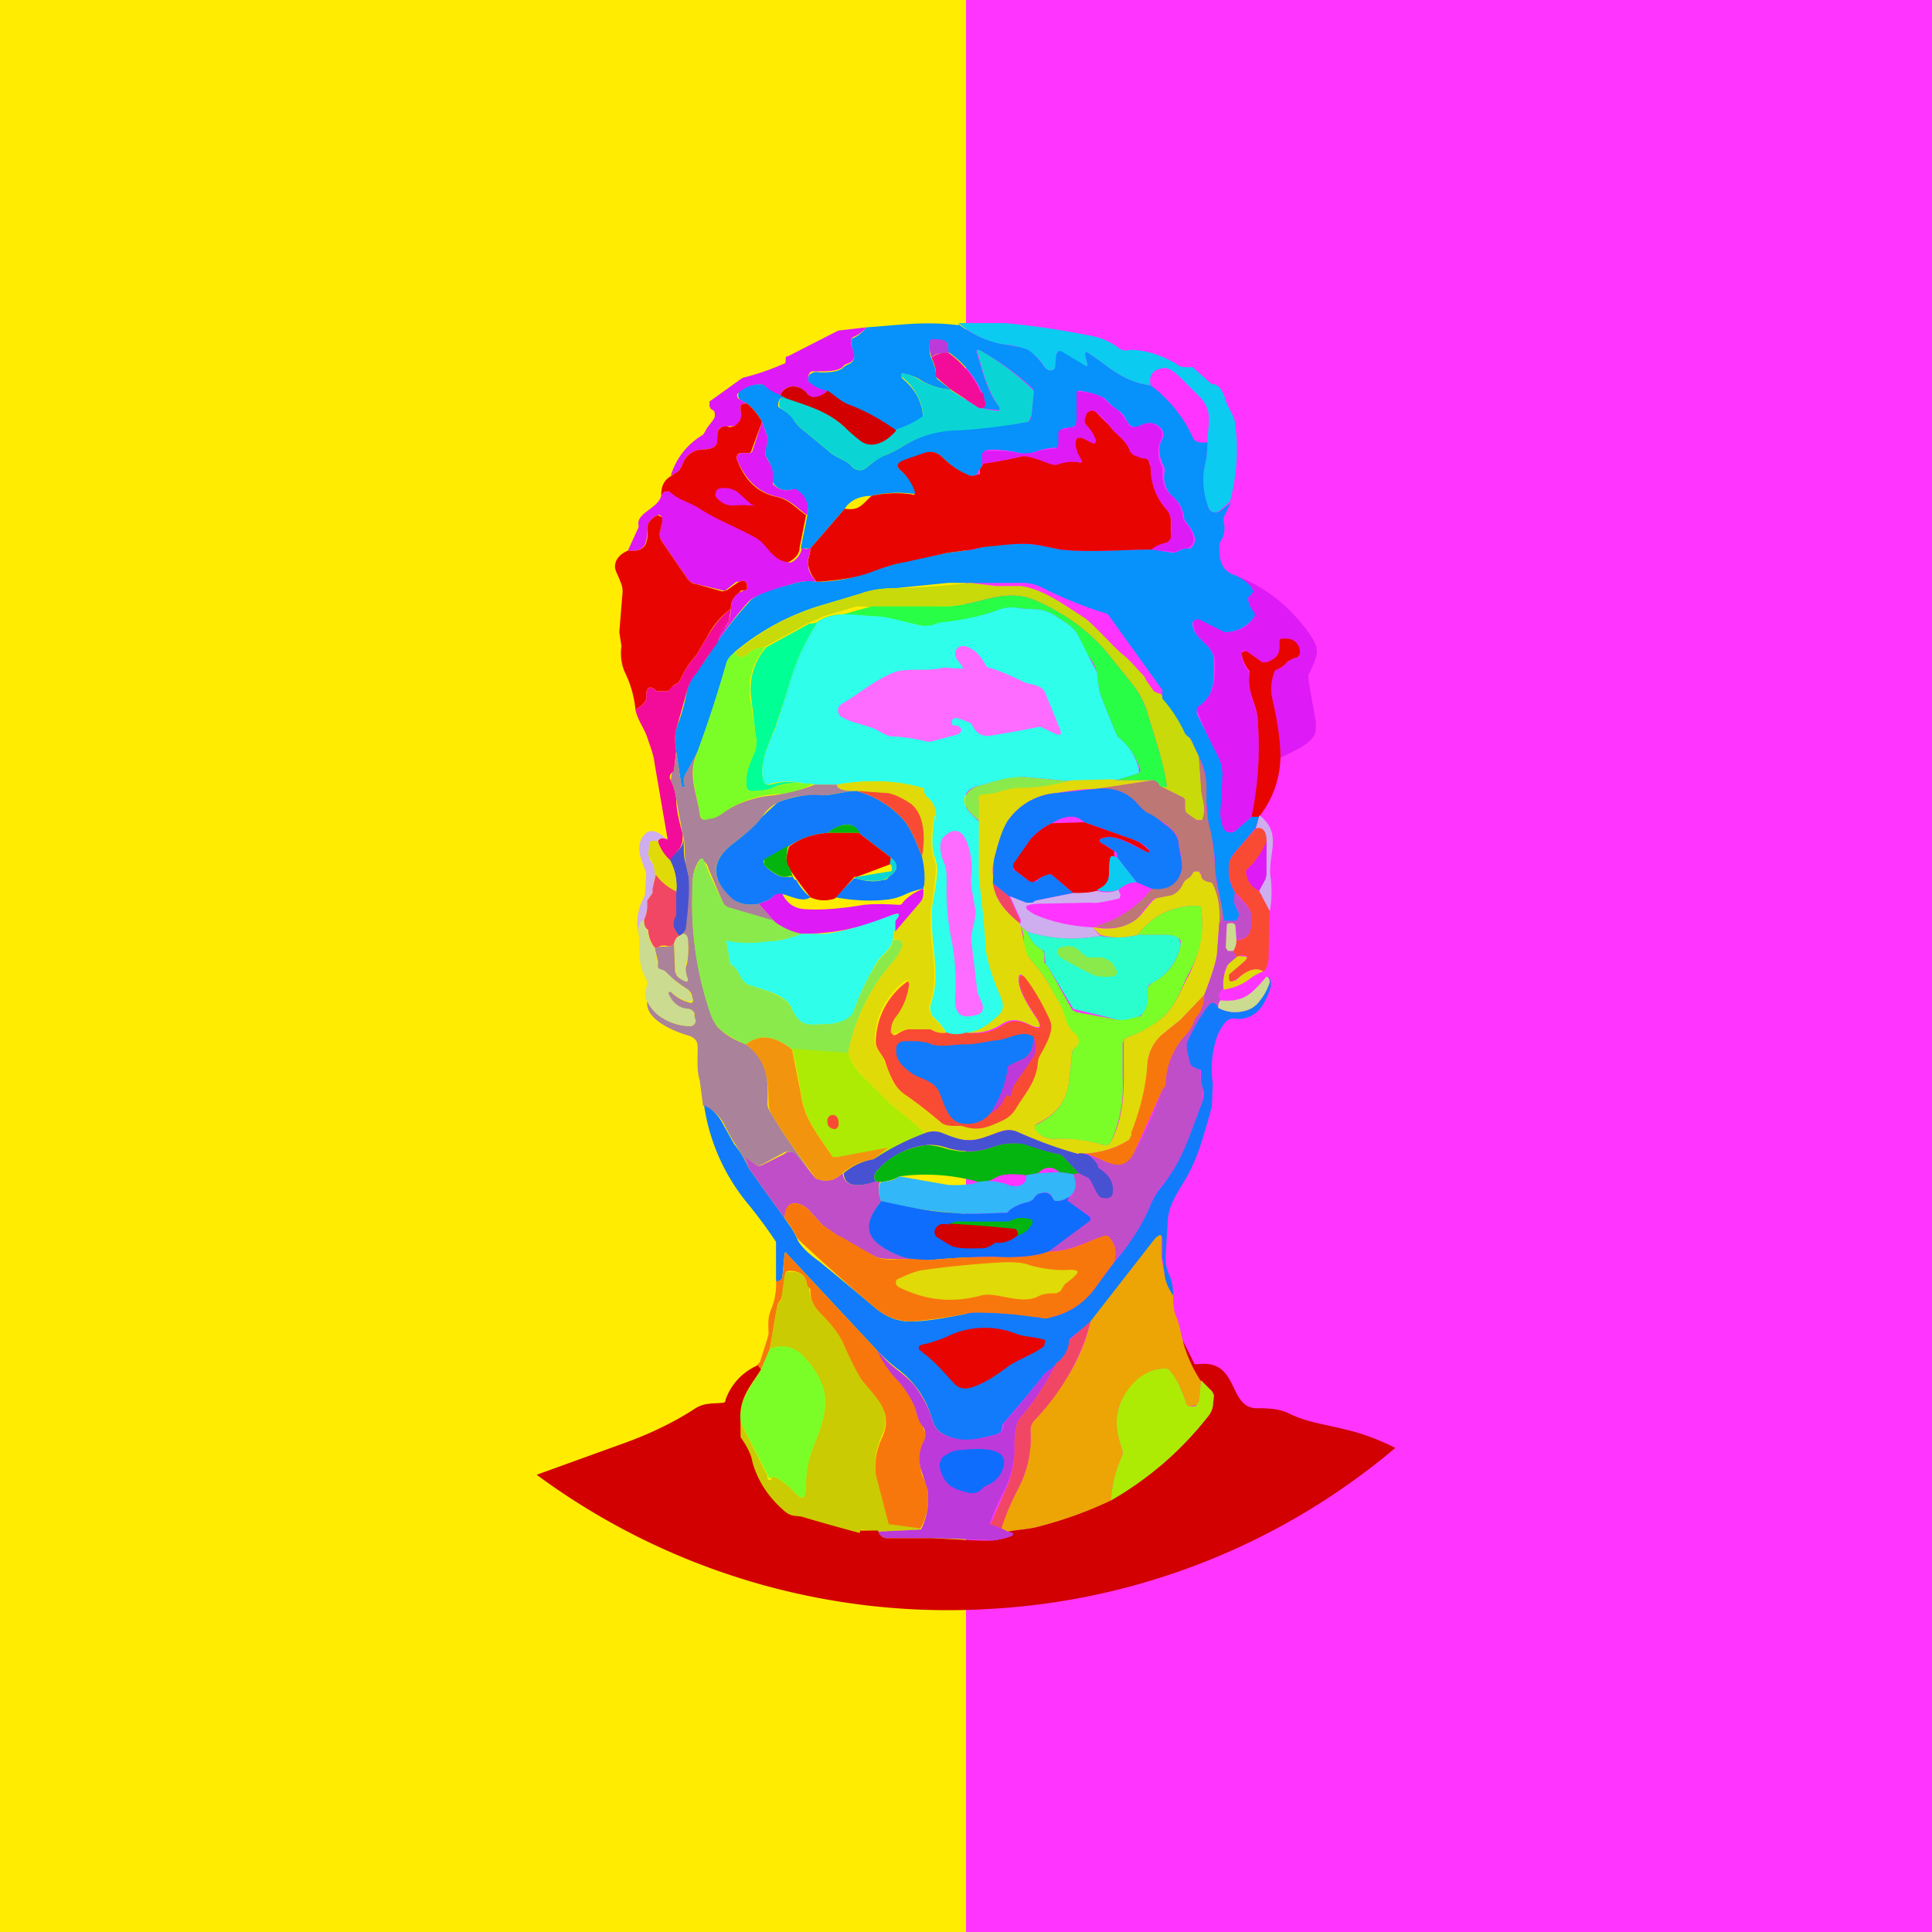 <!-- by TradingView --><svg width="18" height="18" viewBox="0 0 18 18" xmlns="http://www.w3.org/2000/svg"><path fill="url(#a)" d="M0 0h18v18H0z"/><path d="M8.93 3.02c.13.1.27.16.43.19.12.02.2.03.22.05.05.03.1.09.16.17l.03.02h.02c.02 0 .03 0 .04-.03v-.11l.02-.02.01-.02a.04.04 0 0 1 .05 0l.2.13c.02.02.03.01.02-.01l-.02-.08c0-.03 0-.04.03-.02.19.12.32.27.58.3.16.12.3.28.4.5.02.03.07.04.13.03 0 .08-.01.17-.03.24-.02.13 0 .25.04.37 0 0 0 .02.02.03l.02.01a.07.07 0 0 0 .07-.01l.1-.08-.07.14v.04c.02.08 0 .15-.04.2v.05c0 .12.03.2.12.24a.4.4 0 0 1 .18.12l.02.04-.03.04a.03.03 0 0 0-.02.03c0 .05.03.09.06.13a.03.03 0 0 1 0 .03.33.33 0 0 1-.28.15h-.03l-.2-.11a.05.05 0 0 0-.05 0l-.02.02v.03c.04.16.21.17.2.35 0 .18 0 .3-.14.4a.06.06 0 0 0-.02.03v.04l.18.36c.04.07.06.14.06.2 0 .14 0 .26-.02.36l.03.15.02.02a.07.07 0 0 0 .09 0l.15-.13h.07l-.03.1-.15.18c-.06.06-.1.12-.1.17-.01.08 0 .17.06.26a.14.14 0 0 0-.01.08c0 .06.07.1.03.16-.01.02-.02.02-.04.02h-.06c-.02 0-.03 0-.03-.02l-.01-.06c-.02-.14-.06-.29-.07-.41 0-.13-.02-.26-.05-.38-.02-.06-.02-.15-.03-.23v-.17a.62.62 0 0 0-.07-.26l-.07-.15a.07.07 0 0 0-.02-.03.12.12 0 0 1-.05-.05 1.3 1.3 0 0 0-.2-.3v-.09l-.51-.71a3.8 3.8 0 0 1-.62-.25.42.42 0 0 0-.18-.04 46.57 46.57 0 0 1-.68 0l-.5.05c-.13 0-.24.02-.32.05l-.37.11a2.26 2.26 0 0 0-.8.43c-.03.03-.06.05-.08.1-.08.28-.17.56-.27.83l-.11.22a.14.14 0 0 0 0 .1l-.01.01h-.03L6.3 7c-.01-.08-.02-.15.01-.24.04-.1.07-.21.09-.32a.42.42 0 0 1 .09-.18l.1-.14a3.39 3.39 0 0 1 .38-.5c.07-.1.3-.15.41-.18a.49.49 0 0 1 .23-.02c.17 0 .33-.03.48-.09l.33-.1.41-.08.24-.03a.86.86 0 0 1 .17-.04c.19-.01.32-.03.49.01l.15.03c.28.03.57 0 .85 0l.2.03.04-.01a.17.17 0 0 1 .09-.03h.03c.1-.08 0-.19-.05-.26a.08.08 0 0 1-.01-.04.3.3 0 0 0-.1-.18.24.24 0 0 1-.08-.23v-.04a.41.41 0 0 1-.05-.16c0-.02 0-.06.03-.11.02-.06 0-.1-.05-.13s-.1-.02-.15 0a.09.09 0 0 1-.06.02.09.09 0 0 1-.06-.04c-.03-.05-.05-.1-.1-.12a.9.9 0 0 1-.11-.1c-.05-.04-.13-.06-.24-.08-.01 0-.02 0-.02.02v.26l-.01.04-.04.02-.08.01c-.02.01-.04.02-.04.05v.13h-.03a.67.67 0 0 0-.2.04.28.28 0 0 1-.15.01.92.92 0 0 0-.27-.03c-.05 0-.07.03-.07.07v.06l-.01.05h-.01a.1.1 0 0 0-.03.05.1.1 0 0 1-.1 0 .78.78 0 0 1-.22-.16.16.16 0 0 0-.16-.04l-.2.08c-.07.02-.07.05-.02.09.05.04.1.1.13.18a.03.03 0 0 1 0 .03H8.5a1.02 1.02 0 0 0-.38.02c-.11 0-.2.04-.25.12l-.32.37h-.09l.06-.3a.22.22 0 0 0-.1-.24.05.05 0 0 0-.04-.01c-.07.02-.13 0-.17-.05a.05.05 0 0 1-.01-.04c0-.11-.02-.14-.07-.23V4.2l.02-.1v-.03l-.05-.14a.58.58 0 0 0-.14-.17l-.07-.04-.01-.02a.04.04 0 0 1 0-.03v-.02a.31.31 0 0 1 .21-.07c.02 0 .03 0 .04.02l.14.08.05.03c-.04-.01-.06 0-.07.05v.03l.03.02c.05.03.1.06.12.11a.4.4 0 0 0 .1.1l.24.2c.06.05.15.07.19.12a.1.1 0 0 0 .07.04.1.1 0 0 0 .07-.02c.06-.05.12-.1.18-.12.08-.03.14-.07.19-.1a1 1 0 0 1 .5-.14 5.6 5.6 0 0 0 .64-.07.09.09 0 0 0 .03-.06l.02-.2a.06.06 0 0 0-.02-.06 2.4 2.4 0 0 0-.47-.34c-.03-.02-.05-.01-.04.02.06.19.1.37.21.5v.03h-.02l-.17-.02a.1.1 0 0 0 .04 0l.02-.03-.02-.1a.44.44 0 0 1-.01 0v-.01a.9.9 0 0 0-.3-.37c-.02-.01-.03-.03-.02-.07V3.2a.17.17 0 0 0-.14-.03c-.02 0-.03.02-.03.04 0 .06 0 .1.02.13.02.05.04.1.04.15l.01.04.13.1a.61.61 0 0 1-.3-.1.44.44 0 0 0-.15-.05H8.4v.04c.12.1.18.2.2.35 0 0 0 .02-.02.03a.84.84 0 0 1-.23.12c-.13-.1-.28-.18-.44-.24-.08-.03-.12-.08-.2-.13a.35.35 0 0 1-.16-.07.05.05 0 0 1-.02-.03c0-.03 0-.06.03-.07.01-.01.04-.02.08-.01.06 0 .18 0 .22-.05l.03-.02c.06-.02.08-.06.06-.12a.31.31 0 0 1-.02-.1c0-.02.01-.03.02-.03a.3.3 0 0 0 .12-.1c.3-.02.54-.06.86-.02Z" fill="#0691FB"/><path d="m11.11 3.42.18.16h.03l.03.02c.03.03.05.07.06.1.02.1.1.17.1.27.03.24.01.47-.05.7l-.1.09-.02.01a.07.07 0 0 1-.06-.01l-.02-.03a.73.73 0 0 1-.04-.37c.02-.07.03-.16.03-.24 0-.16.06-.28-.07-.42L11 3.52c-.06-.06-.12-.1-.16-.09-.1.01-.14.07-.12.16-.26-.03-.39-.18-.58-.3-.02-.02-.03-.01-.03.02l.02.08c0 .02 0 .03-.03.01l-.2-.12a.04.04 0 0 0-.05 0l-.01.03-.01.11c0 .02-.02.03-.04.03h-.02l-.03-.02a.62.62 0 0 0-.16-.17.8.8 0 0 0-.22-.05.86.86 0 0 1-.43-.2h.42c.25.02.52.06.82.12a.6.6 0 0 1 .25.11.1.1 0 0 0 .1.02h.04c.15.01.28.06.4.13.02.02.05.03.07.03a.6.6 0 0 0 .08 0Z" fill="#0BCBF0"/><path d="M8.07 3.05a.3.3 0 0 1-.12.09s-.02.01-.02.03c0 .03 0 .06.02.1.02.07 0 .1-.06.12a.05.05 0 0 0-.03.02c-.04.05-.16.05-.22.05h-.08c-.03.02-.03.05-.03.08 0 .01 0 .02.02.03.05.04.1.06.16.07-.05.05-.1.07-.14.06-.02 0-.03 0-.04-.02-.07-.09-.2-.12-.26 0a.42.42 0 0 1-.14-.08.05.05 0 0 0-.04-.02.31.31 0 0 0-.2.07l-.02.02a.04.04 0 0 0 .02.05l.07.04c-.03 0-.05 0-.06.02v.05c.02.06 0 .11-.06.14H6.8l-.08.01a.05.05 0 0 0-.03.04v.1l-.03.04c-.06.04-.13.02-.18.04a.2.2 0 0 0-.12.12.21.21 0 0 1-.04.07.17.17 0 0 1-.07.04c.05-.16.15-.29.3-.38l.02-.03c.02-.05.08-.1.09-.14 0-.03 0-.05-.02-.06a.05.05 0 0 1-.03-.05v-.03l.03-.02.25-.18.03-.02c.16-.04.29-.09.38-.13.02 0 .02-.02.02-.04s0-.03.02-.03l.47-.24.26-.03Z" fill="#DE1AF6"/><path d="M8.84 3.29c-.07 0-.12 0-.16.04a.3.3 0 0 1-.02-.13c0-.02 0-.04.03-.04.06 0 .1 0 .13.03.01.01.02.02.01.03l.01.07Z" fill="#BD39D9"/><path d="M7.32 3.7c.2.08.4.13.55.28l.15.12c.11.09.25 0 .33-.1a.84.84 0 0 0 .23-.11c.02-.01.02-.02.02-.03a.52.52 0 0 0-.2-.35v-.03s0-.01 0 0c.05 0 .1.02.15.05.1.06.2.09.3.1l.27.17.17.03h.01l.01-.01a.02.02 0 0 0 0-.03c-.1-.13-.15-.31-.2-.5-.02-.03 0-.04.03-.02a2.4 2.4 0 0 1 .49.37v.03l-.02.2-.03.06a5.6 5.6 0 0 1-.64.08 1 1 0 0 0-.5.13c-.05.03-.11.07-.19.1a.74.74 0 0 0-.18.12.1.1 0 0 1-.07.02.1.1 0 0 1-.07-.04c-.04-.05-.13-.07-.19-.12l-.24-.2a.4.4 0 0 1-.1-.1.4.4 0 0 0-.12-.11l-.02-.02v-.03c0-.04.02-.06.06-.05Z" fill="#0AD5D4"/><path d="M8.84 3.29a.9.9 0 0 1 .3.37h.01a.45.45 0 0 0 .01 0l.02.1c0 .02 0 .03-.02.04a.1.1 0 0 1-.04 0l-.26-.17-.13-.11a.05.05 0 0 1-.01-.04c0-.05-.02-.1-.04-.15.04-.03.1-.05.16-.04Z" fill="#F30C99"/><path d="M7.71 3.64c.08.05.12.1.2.13.16.06.3.14.44.24-.08.1-.22.18-.33.1a1.6 1.6 0 0 1-.15-.13c-.16-.15-.35-.2-.55-.27l-.05-.03c.06-.12.2-.09.26 0l.04.02c.04 0 .09-.01.14-.06Z" fill="#D20000"/><path d="M10.73 5.12c.01-.02.05-.04.12-.06l.04-.02a.08.08 0 0 0 .02-.05c0-.1.02-.17-.04-.24a.59.59 0 0 1-.15-.4c0-.02 0-.04-.02-.06a.08.08 0 0 0-.06-.02.22.22 0 0 1-.08-.03.05.05 0 0 1-.03-.03c-.04-.12-.14-.16-.2-.25a.53.53 0 0 0-.12-.12c-.03-.02-.06-.02-.08.02l-.01.01c-.02.04-.02.07.01.1.04.04.07.08.08.13v.02a.03.03 0 0 1-.04.01l-.09-.05h-.04c-.02.02-.02.04-.02.07 0 .03.03.08.06.13v.03h-.02a.37.37 0 0 0-.2.02H9.8c-.05-.01-.2-.09-.28-.08a3.87 3.87 0 0 1-.37.07v-.06c-.01-.04.01-.06.06-.06.09 0 .18 0 .27.02.04.01.1 0 .14 0a.67.67 0 0 1 .2-.04l.03-.01.01-.03v-.1c0-.03.02-.04.04-.04l.08-.02c.02 0 .03 0 .04-.02l.01-.04v-.26c0-.01 0-.02.02-.01.11 0 .19.03.24.07a.9.9 0 0 0 .12.1c.04.03.06.07.1.12 0 .02.02.03.04.04l.07-.01c.05-.03.1-.04.15-.01.05.03.07.07.05.13a.3.3 0 0 0-.03.11c0 .05.01.1.04.16v.04c0 .1.02.17.1.23a.3.3 0 0 1 .09.18l.01.04c.06.07.14.18.05.25a.07.07 0 0 1-.04.01.17.17 0 0 0-.08.03.06.06 0 0 1-.04 0l-.2-.02Z" fill="#DE1AF6"/><path d="M6.96 3.76c.05.04.1.1.14.17L7 4.2c0 .01-.01.02-.03.02h-.06a.05.05 0 0 0-.04.02.05.05 0 0 0 0 .05c.07.18.18.3.37.34.12.03.17.1.27.17l-.06.3c0 .06-.04.1-.09.13a.06.06 0 0 1-.03.01c-.16-.02-.18-.16-.3-.23-.18-.1-.35-.16-.52-.27-.1-.06-.2-.08-.28-.16H6.2a.08.08 0 0 0-.04.04c0-.1.03-.15.1-.19l.06-.04a.21.21 0 0 0 .04-.07.2.2 0 0 1 .12-.12c.05-.02.12 0 .18-.04l.02-.03.01-.11c0-.02.02-.03.03-.04a.12.12 0 0 1 .08 0l.04-.01c.05-.03.08-.08.06-.14v-.05c.01-.02.03-.02.06-.02ZM10.73 5.12c-.28 0-.57.03-.85 0l-.15-.03c-.17-.04-.3-.02-.5 0a.86.86 0 0 0-.17.03l-.23.03-.41.09c-.07.01-.17.04-.33.1-.15.05-.31.07-.48.08a.3.3 0 0 1-.08-.16c-.01-.05.02-.09.02-.15l.32-.37c.14.02.16-.04.25-.12a1.02 1.02 0 0 1 .4-.01V4.6a.03.03 0 0 0 0-.03.48.48 0 0 0-.12-.18c-.05-.04-.05-.07.01-.1l.2-.07a.16.16 0 0 1 .17.04c.07.07.14.12.23.16a.1.1 0 0 0 .1 0h.02v-.05a.14.14 0 0 0 .03-.05 3.86 3.86 0 0 0 .37-.07c.09 0 .23.07.28.08h.04a.37.37 0 0 1 .21-.02h.02v-.02a.4.4 0 0 1-.06-.14c0-.03 0-.05.02-.07h.04l.1.05a.03.03 0 0 0 .02 0 .03.03 0 0 0 .01-.03.35.35 0 0 0-.08-.13c-.03-.03-.03-.06-.01-.1v-.01c.03-.04.06-.04.09-.02l.12.12c.06.09.16.13.2.25l.03.03.08.03c.02 0 .04 0 .06.02l.02.06c0 .15.05.29.15.4.06.07.03.14.04.24 0 .01 0 .03-.02.05a.08.08 0 0 1-.04.02c-.07.02-.1.04-.12.06Z" fill="#E80501"/><path d="M7.52 4.8c-.1-.07-.15-.14-.27-.17-.19-.04-.3-.16-.38-.34a.05.05 0 0 1 0-.05l.03-.02h.08c.02 0 .03-.01.03-.02l.09-.27.05.14v.04l-.02.1v.03c.05.1.08.12.07.23v.04c.05.05.11.07.18.05a.05.05 0 0 1 .04 0c.09.06.12.14.1.24ZM7.03 4.71h-.04a.69.69 0 0 0-.15 0 .2.2 0 0 1-.1-.02c-.06-.04-.09-.07-.07-.1 0-.04.05-.05.12-.04a.2.2 0 0 1 .1.05L7 4.7c.02 0 .03.02.03.02ZM7.46 5.1c.04.02.07.02.09 0 0 .07-.03.1-.02.16 0 .06.03.11.08.16a.49.49 0 0 0-.23.02c-.1.03-.34.09-.41.17-.1.11-.2.24-.28.36 0-.03.02-.06.04-.1a.29.29 0 0 0 .06-.08.56.56 0 0 0 .02-.12c0-.06.02-.12.08-.15l.04-.02c.02 0 .03 0 .03-.03 0-.05-.02-.07-.07-.05h-.03l-.1.08a.05.05 0 0 1-.03 0l-.25-.06a.12.12 0 0 1-.07-.04l-.24-.35a.12.12 0 0 1-.02-.1l.02-.1v-.03c-.02-.02-.03-.03-.04-.02a.15.15 0 0 0-.07.05.12.12 0 0 0-.03.07c0 .13-.01.23-.18.21l.1-.22V4.9c-.03-.12.18-.16.21-.28.01-.02.02-.04.04-.04h.04c.08.08.19.1.28.16.17.11.34.17.52.27.12.07.14.2.3.23h.03a.18.18 0 0 0 .1-.13Z" fill="#DE1AF6"/><path d="M6.81 5.67a.78.78 0 0 0-.22.26l-.1.17a.82.82 0 0 0-.15.23l-.02.03a.6.6 0 0 0-.05.03c-.02.03-.04.05-.06.05h-.09c-.06-.06-.1-.04-.1.04.01.05-.03.09-.1.13a1 1 0 0 0-.1-.35.45.45 0 0 1-.03-.24l-.02-.13.03-.37a.2.2 0 0 0-.02-.1c-.02-.06-.05-.1-.05-.14 0-.07.05-.12.12-.15.17.02.19-.08.18-.2 0-.03.01-.06.03-.08a.15.15 0 0 1 .07-.05l.04.02v.04l-.02.09a.12.12 0 0 0 .02.1l.24.35c.02.02.04.04.07.04l.25.07.04-.01.1-.07.02-.01c.05-.02.07 0 .07.05 0 .02 0 .03-.03.03-.02 0-.03 0-.04.02a.16.16 0 0 0-.08.15Z" fill="#E80501"/><path d="M11.93 7.05c0-.15-.03-.34-.08-.56a.46.46 0 0 1 .02-.22c0-.01 0-.02.02-.03a.22.22 0 0 0 .1-.07l.03-.02.04-.02h.02l.02-.02v-.05c-.01-.08-.06-.12-.15-.11h-.02v.02c0 .11-.02.16-.13.2h-.04l-.14-.1a.03.03 0 0 0-.05.01v.02c0 .05.02.1.06.15l.01.04c-.02.18.07.28.08.45.02.3 0 .58-.06.87l-.15.13-.03.01a.07.07 0 0 1-.08-.03.34.34 0 0 1-.03-.15l.02-.36a.4.4 0 0 0-.06-.2 3.73 3.73 0 0 1-.18-.4c0-.01 0-.02.02-.03.14-.1.15-.22.15-.4 0-.18-.17-.19-.2-.35a.05.05 0 0 1 .01-.05.05.05 0 0 1 .06 0l.2.1.02.01c.13 0 .22-.05.28-.15v-.03a.22.22 0 0 1-.06-.13c0-.01 0-.02.02-.03l.03-.04-.02-.04a.4.4 0 0 0-.18-.12c.28.1.5.27.68.5.15.2.13.23.03.44v.04l.07.4c0 .06 0 .1-.02.13-.06.09-.21.15-.31.2Z" fill="#DE1AF6"/><path d="m9.04 5.43.24.03h.23c.21.03.38.16.6.3.12.1.22.22.34.33.07.05.14.14.21.21l.02.04.07.1.04.02c.03 0 .04.02.04.05.09.1.15.2.2.3.01.03.03.05.05.06l.02.03.07.15.02.28c0 .1.05.17.02.28v.02a.04.04 0 0 1-.04.01h-.02a.45.45 0 0 1-.1-.07l-.01-.03v-.09a.08.08 0 0 0-.04-.03l-.2-.1.05.01.02-.01c-.03-.23-.13-.5-.18-.68a.79.79 0 0 0-.12-.24l-.24-.3c-.17-.21-.4-.38-.67-.5-.3-.14-.55.05-.86.05a13.47 13.47 0 0 1-.82 0 34.62 34.62 0 0 0-.3.09l-.16.07-.4.22a.22.22 0 0 0-.16.07.07.07 0 0 1-.05.02.07.07 0 0 1-.05-.02v-.03a2.26 2.26 0 0 1 .8-.43l.36-.11c.08-.03.19-.05.32-.05a7.25 7.25 0 0 0 .7-.05Z" fill="#C8DA09"/><path d="M10.8 7.32c0-.02-.02-.04-.06-.05h-.35l.2-.06a.04.04 0 0 0 .03-.02.03.03 0 0 0 0-.03.65.65 0 0 0-.21-.3 10.1 10.1 0 0 1-.15-.37c-.03-.08-.03-.16-.04-.23a.44.44 0 0 0-.08-.15.6.6 0 0 1-.07-.14c-.05-.12-.11-.15-.25-.24-.13-.08-.22-.04-.36-.07-.04 0-.1 0-.18.03a2.14 2.14 0 0 1-.56.12.17.17 0 0 1-.13.02c-.2-.04-.32-.08-.48-.09-.16 0-.32-.06-.49.05a38.67 38.67 0 0 1 .5-.14h.68c.31 0 .56-.19.86-.05.27.12.5.29.67.5l.24.3c.05.07.09.15.12.24.05.18.15.45.18.68 0 .01 0 .02-.02.01h-.04Z" fill="#28FE46"/><path d="m6.81 5.67-.02.12-.06.09a.21.21 0 0 0-.04.1l-.1.14-.1.15a.42.42 0 0 0-.09.17l-.09.32c-.03.09-.02.16-.01.24l-.02.17c0 .01 0 .02-.02.03a.05.05 0 0 0-.01.07c.03.06.04.11.05.17 0 .11.03.22.06.33 0 .06 0 .1-.04.15l-.08.1a.4.4 0 0 1-.11-.18c.01-.03.04-.04.09-.02l-.12-.7c-.01-.09-.04-.16-.07-.25-.03-.09-.09-.16-.11-.26.07-.04.11-.08.1-.13 0-.08.04-.1.1-.04h.1l.05-.05.05-.03.02-.03a.82.82 0 0 1 .15-.23l.1-.17c.06-.1.13-.19.22-.26Z" fill="#F30C99"/><path d="m10.39 7.27-.4.01-.44-.04c-.15 0-.28.04-.42.08a.2.2 0 0 0-.1.04c-.12.12.02.23.1.3a25.52 25.52 0 0 0 .03.56l.03.56c0 .11.05.28.14.52.04.09.03.13-.04.2-.1.08-.2.12-.29.13a.43.43 0 0 1-.18 0 .57.57 0 0 0-.12-.15.1.1 0 0 1-.03-.06.1.1 0 0 1 0-.06c.06-.18.05-.3.03-.52a2.64 2.64 0 0 1-.02-.32c0-.13.06-.3.05-.45a.56.56 0 0 0-.03-.11c-.03-.11 0-.25 0-.37h.01v.07c.02-.1 0-.18-.08-.24a.04.04 0 0 1-.02-.04c0-.02 0-.04-.02-.04-.24-.07-.5-.08-.79-.03h-.21l-.1-.01a.67.67 0 0 0-.31 0c-.04.02-.06 0-.07-.03-.04-.16.05-.34.12-.5l.1-.32c.07-.24.14-.43.29-.66.17-.1.33-.06.5-.05.15 0 .28.05.47.09.05 0 .1 0 .13-.02l.04-.01c.18-.02.35-.05.52-.11a.37.37 0 0 1 .18-.03c.14.03.23-.01.36.07.14.09.2.12.25.24l.07.14.08.15c.01.07.01.15.04.23a10.16 10.16 0 0 0 .15.37c.1.08.17.18.2.3v.02a.03.03 0 0 1 0 .02l-.02.01-.2.06Z" fill="#2EFEEA"/><path d="M7.62 5.79c-.15.23-.22.42-.29.66l-.1.31c-.07.17-.16.35-.12.51.01.03.03.05.07.04.1-.03.2-.03.3-.01-.1-.01-.2 0-.3.05a.75.75 0 0 1-.2.02l-.02-.02c-.03-.13.03-.24.07-.36a.23.23 0 0 0 .01-.14L7 6.51a.59.59 0 0 1 .14-.48l.4-.22a.2.2 0 0 0 .09-.02Z" fill="#00FF94"/><path d="M11.93 7.05a.92.92 0 0 1-.2.56h-.07c.06-.29.08-.58.06-.87 0-.17-.1-.27-.08-.45v-.04a.3.3 0 0 1-.07-.15v-.02l.02-.01a.03.03 0 0 1 .03 0l.14.1h.04c.11-.04.13-.09.12-.2l.01-.02h.02c.09-.01.14.03.16.1v.04l-.01.02-.02.02h-.02l-.04.02a.08.08 0 0 0-.03.02.22.22 0 0 1-.1.07.04.04 0 0 0-.02.03.46.46 0 0 0-.02.22c.05.22.08.4.08.56Z" fill="#E80501"/><path d="M7.13 6.03a.59.59 0 0 0-.14.48l.05.34c.01.05.01.1 0 .14-.05.12-.11.23-.08.36 0 0 0 .02.02.02.12 0 .18-.01.2-.02.1-.04.2-.06.3-.05h.1c-.11.06-.24.1-.37.1a.95.95 0 0 0-.48.18.37.37 0 0 1-.14.06.07.07 0 0 1-.05-.01l-.01-.02-.01-.02c-.03-.22-.11-.37-.02-.59.1-.27.19-.55.27-.83.02-.05.05-.07.09-.1v.03a.07.07 0 0 0 .05.02.07.07 0 0 0 .05-.02c.05-.05.1-.07.17-.07Z" fill="#7BFE28"/><path d="M8.97 6.21a1.03 1.03 0 0 1-.05-.06c-.06-.09.02-.17.12-.11.06.03.1.08.14.15a.05.05 0 0 0 .03.03c.08.02.2.07.34.14.06.02.16.02.19.1l.13.32c.03.07.01.08-.05.05l-.13-.06a9.82 9.82 0 0 1-.44.08c-.09.02-.15-.01-.19-.09a.05.05 0 0 0-.03-.03l-.11-.04h-.03l-.02.02v.03c0 .02.02.02.03.02h.02l.02.01.02.03-.01.02-.02.02-.26.07h-.03a1.63 1.63 0 0 0-.35-.05.56.56 0 0 1-.12-.06c-.11-.05-.22-.06-.33-.12a.07.07 0 0 1-.02-.02.07.07 0 0 1 .02-.1c.17-.1.3-.22.5-.3.13-.04.3 0 .45-.04l.17.01c.01 0 .02 0 0-.02Z" fill="#FE6BFF"/><path d="M6.5 7c-.1.22-.01.37.02.59a.06.06 0 0 0 .02.04.06.06 0 0 0 .06 0c.05 0 .1-.03.13-.05.13-.1.32-.16.48-.17.13-.02.26-.05.38-.1h.21c0 .04.06.06.2.06h-.02c-.11 0-.23.04-.32.04-.2 0-.26 0-.42.07a.39.39 0 0 0-.14.13c-.05.07-.14.15-.27.25-.21.16-.22.33 0 .51.05.05.14.07.24.05l.15.17-.44-.13-.02-.02-.02-.02-.14-.33c-.01-.04-.03-.06-.05-.07a.03.03 0 0 0-.04 0c-.06.1-.06.18-.06.32-.01.38.05.75.17 1.1.03.08.06.13.09.15.05.05.13.1.24.14.2.14.21.32.2.55 0 .04.02.07.04.1.12.21.27.4.4.6l-.19-.22c-.02-.03-.06-.04-.1-.02l-.2.11a.06.06 0 0 1-.06 0l-.08-.06c-.01 0-.01 0 0 0l.02.1a1.68 1.68 0 0 0-.13-.23 1.8 1.8 0 0 1-.1-.18.36.36 0 0 0-.2-.18l-.03-.23c-.03-.1-.02-.18-.02-.3 0-.03 0-.06-.02-.08a.12.12 0 0 0-.06-.04c-.14-.04-.41-.15-.39-.32.04.07.08.11.12.14a.5.5 0 0 0 .28.09.05.05 0 0 0 .04-.02.05.05 0 0 0 0-.04v-.06c-.01-.02-.03-.04-.06-.04-.08 0-.14-.05-.19-.14v-.02h.03c.05.05.1.08.17.1a.03.03 0 0 0 .03 0 .03.03 0 0 0 0-.04c0-.04-.02-.06-.04-.08a1.74 1.74 0 0 1-.2-.15.1.1 0 0 0-.03-.03.11.11 0 0 1-.05-.02v-.06l-.03-.13.06-.01h.04c.03 0 .06 0 .08-.03l.01.26.01.03c.02.03.04.04.06.05.05.03.06.01.04-.03-.01-.04-.02-.07 0-.12a.73.73 0 0 0 .01-.2c0-.06-.02-.08-.05-.08l.03-.04.03-.44c0-.06-.02-.11-.03-.17-.02-.09 0-.19-.03-.28l-.06-.33a.63.63 0 0 0-.05-.17l.01-.07a.06.06 0 0 0 .02-.03L6.3 7l.05.33h.03a.14.14 0 0 1 0-.11L6.5 7Z" fill="#AA829A"/><path d="M11.39 8.5c0 .05 0 .08-.03.1a.68.68 0 0 0-.06-.36.03.03 0 0 0-.03-.02c-.05 0-.07-.03-.08-.07 0-.01 0-.02-.02-.03h-.01a.02.02 0 0 0-.03 0 .13.13 0 0 1-.07.07.1.1 0 0 0-.03.03c-.03.06-.05.1-.11.12a.45.45 0 0 1-.15.03c-.02 0-.03 0-.04.02l-.1.12c-.09.14-.27.15-.43.12a1 1 0 0 0 .53-.35c.16.01.25-.05.28-.18.01-.08-.02-.19-.03-.25 0-.06-.05-.12-.13-.18a.8.8 0 0 0-.14-.08.52.52 0 0 1-.12-.11c-.1-.1-.22-.15-.38-.13l.53-.08c.04.01.06.03.06.05l.2.1c.02 0 .03.02.04.03v.09l.01.03.1.07a.05.05 0 0 0 .05 0l.01-.03c.03-.1-.02-.18-.02-.28l-.02-.28c.04.09.06.18.07.26v.17c0 .08.01.17.03.23.03.12.04.25.05.38 0 .12.05.27.07.41Z" fill="#BD7775"/><path d="M10 7.28c-.16.04-.32.06-.48.07-.13 0-.22.05-.34.06a.06.06 0 0 0-.04.02.06.06 0 0 0-.02.04l.02.19c-.09-.07-.23-.18-.1-.3a.2.2 0 0 1 .09-.04c.14-.04.27-.09.42-.08l.44.04Z" fill="#8AEA4B"/><path d="M10.39 7.27h.35l-.53.08c-.13 0-.26.02-.38.04a.6.6 0 0 0-.42.23c-.08.1-.13.32-.15.4-.02.07-.01.13 0 .21 0 .13.09.25.24.37l.01.03.03.14.04.14c.06.08.13.15.18.24a13.14 13.14 0 0 1 .3.54c0 .03-.02.06-.04.07a.05.05 0 0 0-.03.04l-.03.27c-.02.18-.11.31-.3.4-.02.01-.03.03 0 .06.04.06.09.08.17.08.15-.01.3.01.46.06h.03l.03-.03c.1-.2.12-.38.12-.62a26.34 26.34 0 0 1 0-.33l.02-.02c.11-.04.2-.09.29-.15.18-.13.22-.31.3-.44.1-.22.14-.4.11-.62 0-.01 0-.02-.03-.02a.65.65 0 0 0-.56.27.66.66 0 0 1-.35 0l-.07-.07h.02c.16.03.34 0 .44-.13l.1-.12.03-.02.15-.03c.06-.03.08-.06.11-.12a.1.1 0 0 1 .03-.03.13.13 0 0 0 .06-.07h.02a.03.03 0 0 1 .02 0h.01l.02.03c0 .04.03.06.08.07.01 0 .02 0 .03.02.05.1.07.23.06.36l-.02.26c0 .07-.04.2-.12.41L11 9.5l-.16.13a.4.4 0 0 0-.15.3 1.87 1.87 0 0 1-.15.65l-.02.04c-.14.09-.3.13-.48.13a3.35 3.35 0 0 1-.56-.2c-.1-.05-.17 0-.29.04-.16.06-.25.03-.4-.03a.22.22 0 0 0-.18 0c-.1-.12-.24-.2-.34-.3l-.22-.22a.72.72 0 0 1-.15-.23c.07-.33.21-.6.4-.84a.44.44 0 0 0 .1-.17v-.03a.12.12 0 0 0-.08-.02c0-.07 0-.1.02-.07l.23-.27c.03-.03.04-.08.04-.16 0-.1 0-.18-.02-.27.02-.16.02-.38-.1-.49a.51.51 0 0 0-.36-.1l-.14-.02c-.13 0-.2-.02-.19-.06.29-.05.55-.04.79.03.02 0 .02.02.02.04l.02.04c.08.06.1.14.09.24V7.6H8.7c-.01.1-.04.25-.01.36l.03.1c0 .16-.04.33-.05.46 0 .1 0 .2.02.32.02.21.03.34-.03.52a.1.1 0 0 0 0 .06l.03.06c.04.03.08.08.12.14-.05 0-.1 0-.15-.03h-.04a.57.57 0 0 1-.16 0c-.04 0-.09.03-.12.04a.03.03 0 0 1-.03 0h-.01V9.6c-.01-.04 0-.09.04-.14.07-.1.11-.2.12-.3v-.02a.02.02 0 0 0-.03 0 .7.7 0 0 0-.28.56c0 .07.07.12.09.19l.07.17c.02.05.07.1.13.14l.32.25c.04.03.09.03.15.02h.04c.15.06.23.03.38-.04.06-.03.1-.07.13-.12.07-.12.19-.24.2-.43v-.04c.07-.11.16-.24.11-.35a2.17 2.17 0 0 0-.22-.37c-.04-.06-.06-.05-.06.01 0 .1.1.26.17.36.05.08.03.1-.06.06-.1-.05-.18-.07-.28 0-.1.06-.2.08-.33.07.1 0 .19-.05.29-.14.07-.06.08-.1.04-.2-.1-.23-.14-.4-.14-.5a10.16 10.16 0 0 0-.06-.6v-.72a.06.06 0 0 1 0-.04.06.06 0 0 1 .05-.02c.12 0 .2-.06.34-.06.16 0 .32-.03.47-.07l.4-.01Z" fill="#E0DA09"/><path d="M10.2 7.35c.17-.02.3.03.39.13.05.06.1.1.12.1a.8.8 0 0 1 .14.1c.08.05.12.11.13.17 0 .06.04.17.03.25-.03.13-.12.2-.28.18l-.14-.06-.18-.23c0-.03 0-.05-.03-.06a.65.65 0 0 0-.09-.06c-.07-.03-.06-.06.02-.07.1-.02.28.1.36.13.05.02.06.01.02-.03a.35.35 0 0 0-.14-.08l-.45-.16c-.07-.07-.17-.07-.3.01a.6.6 0 0 0-.2.15 2.98 2.98 0 0 0-.16.26c0 .02 0 .03.02.03l.13.1h.07a.27.27 0 0 1 .1-.07l.04.01.2.17-.35.07a.1.1 0 0 0-.03.02h-.06l-.16-.06-.15-.12.01-.22c.02-.07.07-.3.15-.39a.6.6 0 0 1 .42-.23l.38-.04ZM7.98 7.37a.9.9 0 0 1 .44.27c.08.1.12.22.17.34.02.09.03.18.02.27l-.01.03a.7.7 0 0 0-.16.05.54.54 0 0 1-.16.05c-.17.02-.33.01-.5-.02l.18-.18c.1.03.18.04.26.02.03 0 .05-.01.06-.03.07-.05.11-.1.02-.18L8 7.76c-.05-.13-.2-.07-.29 0a.75.75 0 0 0-.37.13l-.2.11-.02.01a.04.04 0 0 0 0 .04v.01c.03.03.13.12.2.11h.07c0 .02.02.03.03.03.03.06.08.12.13.16-.07.05-.18-.01-.26-.03-.04 0-.08 0-.1.04l-.04.02-.08.03c-.1.02-.19 0-.25-.05-.2-.18-.2-.35.01-.51.13-.1.22-.18.27-.25l.14-.13a.86.86 0 0 1 .42-.07c.1 0 .21-.04.32-.04Z" fill="#117BFC"/><path d="M8.59 7.98c-.05-.12-.09-.24-.17-.34a.9.9 0 0 0-.44-.27H8l.14.01.14.01c.08.02.15.06.21.1.13.11.13.33.1.49Z" fill="#F94B34"/><path d="M11.74 7.6c.22.18.06.37.1.59.01.1.01.2-.01.3l-.1-.19.06-.11v-.04l.01-.31c0-.1-.04-.14-.1-.12l.03-.11V7.6Z" fill="#CEAEEE"/><path d="m10.1 7.66.45.16c.06.02.1.05.13.08.05.04.04.05-.01.03-.08-.04-.26-.15-.36-.13-.08.01-.09.04-.02.07l.09.06v.05c-.02 0-.03 0-.04.03-.02.14.03.21-.12.29a.62.62 0 0 1-.22.02l-.2-.17a.04.04 0 0 0-.04 0 .27.27 0 0 0-.1.05l-.04.02-.03-.01-.13-.1a.05.05 0 0 1-.02-.03v-.03l.16-.23a.6.6 0 0 1 .2-.15l.3-.01Z" fill="#E80501"/><path d="M8 7.76h-.29c.08-.07.24-.13.3 0Z" fill="#04B50F"/><path d="M11.7 7.72c.06-.02.1.02.1.12-.04.1-.1.18-.17.25a.05.05 0 0 0-.02.04c.01.08.05.13.12.17l.1.19-.01.4c0 .09-.02.14-.05.16-.06-.04-.14-.01-.25.07l-.03.02c-.03.01-.05 0-.05-.03V9.1l.01-.02.14-.12c.04-.04.04-.06-.02-.06a.1.1 0 0 0-.05.02l-.03-.06a.21.21 0 0 0 .03-.1c.14-.01.14-.12.14-.22a.16.16 0 0 0-.04-.1.8.8 0 0 0-.11-.12.44.44 0 0 1-.06-.26c0-.05.04-.1.1-.17l.15-.17Z" fill="#F94B34"/><path d="M8.8 8.05c-.03-.07-.07-.2 0-.26.22-.2.27.27.25.36a.5.5 0 0 0 .01.17l.03.17c0 .1-.05.19-.04.28l.05.42c0 .07.03.1.05.16.02.06 0 .1-.07.11-.16.04-.19-.05-.18-.19.01-.16 0-.32-.03-.49a2.27 2.27 0 0 1-.05-.56c0-.06 0-.12-.02-.17Z" fill="#FE6BFF"/><path d="m8 7.76.3.23v.06l-.32.12h-.02l-.18.2a.3.3 0 0 1-.23-.01 5.42 5.42 0 0 1-.2-.27c-.04-.07-.02-.12 0-.2.1-.08.23-.12.36-.13h.3Z" fill="#E80501"/><path d="M6.22 7.82c-.05-.02-.08-.01-.1.02-.03-.01-.06 0-.07.02V8c.04.05.06.1.06.15a.33.33 0 0 0-.02.13l-.01.04-.05.07v.04c0 .05-.01.1-.03.14-.04.02-.06.07-.05.14A.49.49 0 0 1 6 8.36l.01-.03.01-.2-.01-.03a.42.42 0 0 1-.03-.08c-.04-.1-.03-.19.03-.25.05-.05.12-.03.2.05Z" fill="#CEAEEE"/><path d="m6.36 8.7-.03.02c-.06-.06-.08-.13-.04-.19l.01-.04v-.18a.5.5 0 0 0-.06-.3l.08-.09c.05-.05.05-.09.04-.15.02.1 0 .2.03.28.01.06.03.11.03.17 0 .18-.02.33-.03.44l-.03.04Z" fill="#4752D2"/><path d="M6.13 7.84a.4.4 0 0 0 .11.17c.05.1.07.2.06.3a.5.5 0 0 1-.2-.16c0-.05-.01-.1-.04-.15a.07.07 0 0 1-.02-.04l.01-.1c0-.03.04-.03.08-.02Z" fill="#E0DA09"/><path d="M11.73 8.3a.21.21 0 0 1-.12-.17.04.04 0 0 1 .02-.04.76.76 0 0 0 .17-.25v.31l-.01.04-.06.11Z" fill="#DE1AF6"/><path d="M7.34 7.89c-.01.08-.03.13.02.2a5.48 5.48 0 0 0 .03.09c-.01-.02-.02-.02-.03-.02a.2.2 0 0 1-.05.01c-.06 0-.16-.08-.19-.11a.04.04 0 0 1 0-.03V8h.01l.21-.12Z" fill="#04B50F"/><path d="m10.38 7.98.03.01.18.23c-.06 0-.11.02-.17.07a.32.32 0 0 1-.2 0c.15-.07.1-.14.12-.28 0-.03.02-.04.04-.03Z" fill="#0BCBF0"/><path d="m7.96 8.18.02-.01.3-.05c.02 0 .03 0 .03-.02s0-.04-.02-.05l.01-.06c.09.07.05.13-.02.18a.13.13 0 0 1-.06.03.57.57 0 0 1-.26-.02Z" fill="#0AD5D4"/><path d="M7.22 8.59c.06.04.14.08.25.11-.1.04-.21.06-.3.08a1.07 1.07 0 0 1-.38-.01.02.02 0 0 0-.02.01v.01l.03.17c0 .02.01.03.03.04.07.05.07.15.16.18.18.06.33.1.39.22.08.19.18.14.35.14.1-.01.2-.05.23-.14.05-.14.12-.29.22-.44.04-.07.12-.1.14-.2.02-.01.05 0 .07 0l.02.04a.44.44 0 0 1-.1.17c-.2.23-.34.51-.41.84l-.52-.03c-.16-.13-.3-.15-.43-.05a.9.9 0 0 1-.24-.14.35.35 0 0 1-.09-.14 3.1 3.1 0 0 1-.17-1.1c0-.15 0-.22.06-.32A.03.03 0 0 1 6.53 8a.03.03 0 0 1 .02 0 4.29 4.29 0 0 0 .2.43l.03.02.44.13Z" fill="#8AEA4B"/><path d="M6.3 8.31v.22c-.04.06-.03.13.03.19-.03.01-.04.04-.05.07-.02.03-.05.03-.08.02h-.04a.11.11 0 0 1-.06.02.3.3 0 0 1-.06-.15c0-.01 0-.02-.02-.03A.11.11 0 0 1 6 8.57a.3.3 0 0 0 .03-.14v-.04l.05-.07v-.04l.03-.13a.5.5 0 0 0 .2.16ZM9.4 8.35l.1.22v.03c-.15-.12-.23-.24-.25-.37l.15.12Z" fill="#F14764"/><path d="M8.6 8.25c.01.08 0 .13-.03.16l-.23.27v-.1c.06-.07.04-.08-.04-.05a2.04 2.04 0 0 1-.83.17.65.65 0 0 1-.25-.11l-.15-.17.08-.03.04-.02c.02-.04.06-.05.1-.04.04.08.1.13.2.14.14.01.3 0 .5-.03.1-.02.22-.02.38-.01.02 0 .03 0 .04-.02.05-.06.12-.1.19-.13v-.03Z" fill="#DE1AF6"/><path d="m10.42 8.29.02.05-.01.03c-.13.03-.22.05-.27.04l-.5.01c-.13.01-.13.04-.02.1.16.07.34.11.54.12l.07.08c-.23.04-.46.03-.68-.04l-.06-.05c-.02-.02-.02-.03 0-.03v-.03l-.1-.22.15.06h.06l.03-.02.35-.07c.07 0 .14 0 .22-.02.07.02.13.02.2-.01Z" fill="#CEAEEE"/><path d="M11.52 8.76v-.12c-.01-.03-.03-.05-.06-.04-.02 0-.02 0-.03.02a.68.68 0 0 0 0 .21l.01.03h.05l.03.06-.1.09a.4.4 0 0 0-.02.2c-.05.04-.06.07-.03.1-.02.04-.03.06-.02.08-.03-.06-.06-.06-.1-.01l-.19.33c-.01.03 0 .1.03.2 0 .02.02.03.03.03l.04.01.02.01v.02c0 .05.01.1.03.14l-.01.14c-.13.35-.18.55-.39.8a.69.69 0 0 0-.1.19c-.08.18-.19.35-.33.5.03-.09.01-.16-.05-.23a.03.03 0 0 0-.03 0c-.17.03-.31.14-.53.14l.4-.3v-.02l-.21-.14v-.01a.02.02 0 0 1 0-.03c.06-.05.08-.12.04-.22l.05-.01.08.04.03.03c.04.07.05.12.1.15.03.02.05.02.07.01.03-.01.04-.03.04-.07 0-.09-.04-.14-.12-.2a.07.07 0 0 1-.02-.03.21.21 0 0 0-.09-.1c.15.04.3.18.42-.01a3.49 3.49 0 0 0 .27-.6c.02-.02.03-.03.03-.05a.7.7 0 0 1 .18-.45c.04-.04.07-.1.09-.15 0-.02 0-.03.02-.04.04-.04.07-.1.07-.19.08-.2.12-.34.12-.4l.02-.27c.03-.02.04-.05.03-.1l.01.06c0 .02.01.02.03.02h.06c.02 0 .03 0 .04-.02.04-.07-.02-.1-.03-.16v-.08a.8.8 0 0 1 .12.13c.03.03.04.06.04.1 0 .1 0 .2-.14.2Z" fill="#C04EC8"/><path d="m9.51 8.63.06.05a.3.3 0 0 0 .14.17l.02.03v.09l.01.01.02.02.23.41.04.02.38.07.2-.03c.01 0 .02 0 .03-.02a.26.26 0 0 0 .05-.2V9.2l.04-.04c.15-.08.24-.2.27-.36v-.04c-.03-.03-.07-.05-.14-.05h-.26a.65.65 0 0 1 .56-.27c.02 0 .03 0 .03.02.03.22 0 .4-.12.62-.07.13-.11.31-.29.44-.08.06-.18.11-.29.15a.06.06 0 0 0-.02.02l-.01.03v.3c.01.24-.02.41-.11.62l-.03.03h-.03a1.38 1.38 0 0 0-.46-.06c-.08 0-.13-.02-.18-.08-.02-.03-.01-.05.02-.06.18-.09.27-.22.29-.4l.03-.27c0-.02.01-.03.03-.04a.08.08 0 0 0 .03-.07l-.01-.04a.33.33 0 0 1-.1-.12l-.05-.15-.13-.23c-.05-.09-.12-.16-.18-.24a.4.4 0 0 1-.04-.14c0-.05-.01-.1-.03-.14Z" fill="#7BFE28"/><path d="M8.34 8.68c-.01-.02-.02 0-.02.07-.02.1-.1.14-.14.2-.1.16-.17.31-.22.45-.02.09-.13.13-.23.14-.17 0-.27.05-.35-.14-.06-.13-.21-.16-.39-.22-.1-.03-.09-.13-.16-.18a.05.05 0 0 1-.03-.04l-.03-.17a.02.02 0 0 1 0-.02.02.02 0 0 1 .03 0c.11.02.23.02.36 0 .1 0 .2-.03.31-.07h.21c.2-.02.43-.1.62-.17.08-.03.1-.02.04.05v.1Z" fill="#2EFEEA"/><path d="M6 8.57c0 .03 0 .05.02.08l.02.03c0 .06.02.11.06.15l.02.13.01.06.05.02a.1.1 0 0 1 .04.03c.04.04.1.1.19.15l.04.08a.03.03 0 0 1 0 .03h-.03a.35.35 0 0 1-.17-.09h-.02v.02c.04.09.1.13.18.14.03 0 .05.02.05.04l.02.06a.04.04 0 0 1-.01.04.05.05 0 0 1-.04.02.5.5 0 0 1-.28-.09.37.37 0 0 1-.12-.14c-.02-.03-.03-.09 0-.15v-.04c-.1-.17-.06-.27-.08-.43 0-.07 0-.12.05-.14ZM11.52 8.76c0 .03-.01.07-.03.1h-.05l-.02-.03.01-.21c0-.01.01-.02.03-.02.03 0 .05 0 .05.04l.01.12Z" fill="#CBDB8F"/><path d="M10.25 8.72c.12.02.24.02.35-.01h.26c.07 0 .12.02.13.05l.01.04a.51.51 0 0 1-.27.36.09.09 0 0 0-.04.04v.05c.01.07 0 .14-.05.2l-.03.02c-.08.02-.14.04-.2.03A23.38 23.38 0 0 0 10 9.4L9.76 9l-.02-.02v-.01l-.01-.1a.04.04 0 0 0-.02-.02.3.3 0 0 1-.14-.17c.22.07.45.08.68.04Z" fill="#2AFECF"/><path d="M6.36 8.7c.03 0 .05.02.05.07 0 .09 0 .16-.02.21-.01.05 0 .08.01.12.02.04 0 .06-.04.03a.17.17 0 0 1-.06-.05v-.03l-.02-.26c.01-.03.02-.06.05-.07a.1.1 0 0 0 .03-.02Z" fill="#CBDB8F"/><path d="M10.15 8.92h.11c.03 0 .05.02.07.03.02 0 .04.03.05.05l.01.02c.03.05.02.07-.04.08-.08 0-.14 0-.17-.02a3.38 3.38 0 0 1-.3-.16c-.05-.05-.04-.08.02-.1.17-.03.15.08.25.1Z" fill="#8AEA4B"/><path d="M11.77 9.05a.52.52 0 0 0-.14.08.52.52 0 0 1-.23.09.4.4 0 0 1 .03-.21c0-.02.04-.05.1-.1a.1.1 0 0 1 .04 0c.06 0 .06.01.02.05l-.14.12v.03c0 .03.01.04.04.03l.03-.01c.1-.1.19-.12.25-.08Z" fill="#E0DA09"/><path d="M8.82 9.62c.06.02.12.02.18 0 .12.02.23 0 .33-.06.1-.07.18-.05.28 0 .09.04.1.02.06-.06-.06-.1-.18-.27-.17-.36 0-.06.02-.07.06-.02.09.12.16.25.22.38.05.1-.04.24-.1.35l-.01.04c-.01.19-.13.31-.2.43a.28.28 0 0 1-.13.12c-.15.07-.23.1-.38.05h-.04c-.06 0-.11 0-.15-.03a4.69 4.69 0 0 0-.32-.25.35.35 0 0 1-.13-.14 1.15 1.15 0 0 1-.07-.17c-.02-.07-.09-.12-.09-.19a.7.7 0 0 1 .3-.57v.01l.01.01a.6.6 0 0 1-.12.31.22.22 0 0 0-.05.14v.01l.02.02a.03.03 0 0 0 .03 0c.03-.02.08-.05.12-.05h.2c.05.03.1.04.15.03Z" fill="#F94B34"/><path d="M10.93 12.07a.37.37 0 0 1-.08-.2 3.46 3.46 0 0 0-.02-.15v-.16c0-.06-.02-.07-.06-.02l-.6.77-.2.16a.05.05 0 0 0-.01.04c0 .08-.05.14-.12.2a.72.72 0 0 1-.1.08 13.69 13.69 0 0 1-.4.48c0 .06-.02.09-.08.1-.17.04-.31.09-.49-.02-.04-.02-.07-.07-.09-.14a.86.86 0 0 0-.31-.45 1.58 1.58 0 0 1-.2-.18l-.84-.9c-.01-.02-.02-.01-.02 0l-.02.21v.02c-.03.03-.05.04-.06.02v-.36a4.56 4.56 0 0 0-.25-.34 1.86 1.86 0 0 1-.42-.93c.08.03.14.1.18.18l.1.18c.06.07.1.15.14.23l.33.46c.04.06.09.12.12.2.03.06.1.13.2.2a44.85 44.85 0 0 1 .53.44c.11.09.23.13.35.12.12 0 .3-.03.54-.08.06-.01.25 0 .58.03.07 0 .09.04.17.01a.69.69 0 0 0 .41-.28l.17-.23c.14-.16.25-.33.33-.51a.68.68 0 0 1 .1-.18c.21-.26.26-.46.39-.8.02-.06.02-.1 0-.15a.5.5 0 0 1-.01-.14l-.01-.02h-.02l-.04-.02a.04.04 0 0 1-.03-.03c-.03-.1-.04-.17-.03-.2.08-.17.15-.28.19-.33.04-.05.07-.05.1.01.08.04.16.05.24.03a.26.26 0 0 0 .15-.1.51.51 0 0 0 .09-.17c0-.03-.01-.04-.04-.04h.04l.01.04v.04a.62.62 0 0 1-.08.18.26.26 0 0 1-.26.12.1.1 0 0 0-.08.03.47.47 0 0 0-.1.2.93.93 0 0 0-.02.38l-.01.21c-.06.22-.11.4-.18.55-.07.17-.22.32-.23.51l-.02.33c0 .05 0 .1.03.17.03.06.04.13.04.2Z" fill="#117BFC"/><path d="M11.79 9.1c.03 0 .04.02.04.05a.51.51 0 0 1-.09.17c-.04.06-.1.09-.15.1a.33.33 0 0 1-.24-.03c0-.02 0-.04.02-.07.22.02.29-.06.42-.21Z" fill="#CBDB8F"/><path d="M11.22 9.27c0 .08-.03.15-.07.2a.07.07 0 0 0-.02.03.36.36 0 0 1-.09.15.7.7 0 0 0-.18.45c0 .02-.01.03-.03.05a64.06 64.06 0 0 1-.27.6c-.11.2-.27.05-.41.01a.13.13 0 0 0-.11-.01c.18 0 .34-.04.48-.13l.02-.04v-.03c.08-.2.13-.4.15-.62a.4.4 0 0 1 .15-.3L11 9.5l.22-.23Z" fill="#F8770D"/><path d="m7.38 9.78.08.4c.03.23.13.35.28.57l.02.02h.04l.48-.08-.14.11a.57.57 0 0 0-.29.13c-.07.07-.15.09-.25.05-.14-.2-.29-.39-.41-.6a.2.2 0 0 1-.03-.1c0-.23-.02-.4-.21-.55.13-.1.27-.08.43.05Z" fill="#F3940F"/><path d="M9.63 9.66c0 .11-.04.19-.13.22a.96.96 0 0 0-.08.04.04.04 0 0 0-.03.03c-.02.14-.07.28-.16.42a.28.28 0 0 1-.24.1c-.18 0-.2-.25-.26-.33-.05-.07-.17-.1-.22-.13-.1-.07-.17-.13-.16-.24 0-.05.04-.07.09-.07.1 0 .17 0 .24.03.1.03.19 0 .32 0 .1 0 .2-.03.3-.04.1-.01.23-.1.33-.03Z" fill="#117BFC"/><path d="M9.23 10.37c.09-.14.14-.28.16-.42 0-.02.01-.03.03-.03l.08-.04c.09-.03.13-.1.13-.22.03.07.03.14-.01.2l-.18.26-.02.08c0 .02-.02.02-.03 0h-.01l-.02.03a.25.25 0 0 1-.13.14Z" fill="#BD39D9"/><path d="M7.9 9.8c.03.1.08.17.15.24l.22.22c.1.1.24.18.34.3-.16.06-.32.14-.47.24l.14-.11-.48.09h-.04a.06.06 0 0 1-.02-.03c-.15-.22-.25-.34-.28-.58a5.64 5.64 0 0 0-.08-.4l.52.04Z" fill="#ADEB04"/><path d="M7.71 10.46c0 .04.04.06.07.06.03-.01.04-.04.03-.08 0-.03-.03-.06-.06-.05-.03 0-.05.04-.04.07Z" fill="#F94B34"/><path d="M10.04 10.75c.03-.01.07 0 .1.01.04.03.07.06.09.1 0 .02.01.03.02.03.08.06.12.11.12.2 0 .04-.01.06-.04.07-.02.01-.04 0-.07 0-.05-.04-.06-.09-.1-.16a.07.07 0 0 0-.03-.03l-.08-.04-.16-.17a2.86 2.86 0 0 1-.36-.1.58.58 0 0 0-.29.03.68.68 0 0 1-.43 0 .44.44 0 0 0-.19-.02.73.73 0 0 0-.45.24.08.08 0 0 0-.01.1c-.19.06-.29.04-.3-.08a.57.57 0 0 1 .28-.13c.15-.1.31-.18.47-.24a.22.22 0 0 1 .18 0c.15.06.24.09.4.03.12-.04.2-.09.3-.04.18.08.37.15.55.2Z" fill="#4752D2"/><path d="m10.05 10.93-.05.01-.13-.02c-.07-.06-.14-.05-.2.01l-.11.02c-.13-.02-.23-.01-.28.02-.07.04-.13.05-.17.04a1.84 1.84 0 0 0-.73-.05.37.37 0 0 1-.18.05h-.04a.08.08 0 0 1 .01-.1c.11-.13.26-.21.45-.24.04 0 .1 0 .19.03.14.04.28.04.43-.01a.58.58 0 0 1 .3-.03 2.88 2.88 0 0 0 .35.1l.16.17Z" fill="#04B50F"/><path d="M7.6 10.98c.1.04.18.02.25-.05.02.12.12.14.3.08h.05c-.02.04-.02.1.01.18-.13.16-.14.29-.04.38.11.11.28.17.49.17a.6.6 0 0 1-.15 0 .58.58 0 0 0-.15-.01c-.08 0-.15 0-.2-.02a7.2 7.2 0 0 1-.33-.18l-.16-.11a5.36 5.36 0 0 1-.12-.13.2.2 0 0 0-.1-.07c-.09-.03-.13.02-.14.13l-.33-.46-.03-.1h.01l.08.06a.06.06 0 0 0 .07 0l.2-.1c.03-.03.07-.02.1 0l.19.23Z" fill="#C04EC8"/><path d="m9.87 10.92.13.02c.04.1.02.17-.04.21a.2.2 0 0 1-.13.04c-.01 0-.02 0-.02-.02-.02-.06-.06-.07-.12-.05-.02 0-.04.02-.07.06l-.04.02a.4.4 0 0 0-.18.08.06.06 0 0 1-.03.02c-.12 0-.32.02-.48 0a5.4 5.4 0 0 1-.68-.1c-.03-.09-.03-.15 0-.19.07 0 .13-.02.17-.05l.4.07c.08.02.2.01.28 0 .1-.04.2-.03.31 0a.2.2 0 0 0 .11.02c.06-.01.09-.05.08-.1l.11-.02.2-.01Z" fill="#32B7F8"/><path d="M9.96 11.15v.01a.02.02 0 0 0-.01.02v.01l.21.15v.03l-.39.29c-.13.05-.3.06-.51.05-.08 0-.28 0-.6.03a.7.7 0 0 1-.5-.17c-.1-.1-.08-.22.05-.38.23.05.45.1.68.11.16.02.36 0 .48 0 .01 0 .02 0 .03-.02a.4.4 0 0 1 .18-.08l.04-.02c.03-.04.05-.06.07-.06.06-.02.1 0 .12.05l.02.02a.2.2 0 0 0 .13-.04Z" fill="#0E6DFD"/><path d="M8.66 11.74a6 6 0 0 1 .6-.03c.2.01.38 0 .51-.05.22 0 .36-.1.53-.15l.03.01c.06.07.08.14.05.24a7.4 7.4 0 0 0-.17.23.69.69 0 0 1-.41.28c-.08.03-.1 0-.17 0a3.55 3.55 0 0 0-.58-.04c-.24.05-.42.07-.54.08a.5.5 0 0 1-.35-.12 16.89 16.89 0 0 1-.73-.65.93.93 0 0 0-.12-.19c0-.11.05-.16.14-.13a.2.2 0 0 1 .1.07 5.36 5.36 0 0 0 .12.13c.06.03.1.08.16.1l.33.19c.05.02.12.03.2.02h.15l.15.01Z" fill="#F8770D"/><path d="M9.48 11.51c0-.02 0-.04-.02-.06a11.16 11.16 0 0 0-.62-.04.14.14 0 0 1 .09-.03 22.28 22.28 0 0 0 .47 0 .24.24 0 0 1 .2-.02c.02 0 .02.02.02.03a.2.2 0 0 1-.14.12Z" fill="#04B50F"/><path d="M8.84 11.4a11.16 11.16 0 0 1 .62.05c.02.02.03.04.02.06a.28.28 0 0 1-.17.07.1.1 0 0 0-.04 0c-.04.03-.08.05-.12.05-.11 0-.23.01-.3-.03a5.06 5.06 0 0 1-.13-.08.07.07 0 0 1 .02-.1c.02-.02.06-.02.1-.01Z" fill="#D20000"/><path d="M10.93 12.07c0 .06 0 .13.03.2s.04.15.06.22c.04.14.1.26.17.37l-.02.2c0 .02-.01.03-.03.03a.11.11 0 0 1-.06.01c-.01 0-.02 0-.03-.02a.77.77 0 0 0-.15-.31.05.05 0 0 0-.04-.02c-.11 0-.23.05-.33.18-.16.18-.15.37-.07.59v.03c-.06.13-.1.27-.11.43-.2.1-.43.18-.66.24-.1.03-.2.03-.3.05a.13.13 0 0 1-.06-.03c.04-.13.08-.22.15-.36a1 1 0 0 0 .12-.55c0-.04.01-.07.04-.1.24-.27.44-.56.52-.92l.6-.77c.05-.05.07-.04.06.02v.16l.03.16c.01.07.04.13.08.19Z" fill="#ECA504"/><path d="M8.17 12.58a5.33 5.33 0 0 0 .2.29c.05.05.1.12.14.2.03.07.03.15.08.2l.03.08c0 .03 0 .06-.02.1a.35.35 0 0 0-.02.24c0 .05.05.12.06.18.02.13 0 .26-.07.38l-.3-.04s-.02 0-.02-.02l-.09-.44a.64.64 0 0 1 .06-.36c.1-.23-.04-.34-.17-.5-.08-.1-.12-.2-.17-.3a1.33 1.33 0 0 0-.25-.36.3.3 0 0 1-.08-.22L7.54 12l-.02-.02c-.01-.1-.07-.14-.17-.14l-.03.01v.03l-.04.22-.03.04-.01.04-.07.4-.08.18-.04-.04.03-.03.01-.03.06-.19.01-.04c0-.09-.01-.14.02-.22a.62.62 0 0 0 .05-.28c.01.02.03 0 .06-.02v-.02l.02-.2c0-.02 0-.03.02-.01l.84.9Z" fill="#F8770D"/><path d="m9.91 11.98-.03.05-.04.02c-.06 0-.12 0-.17.03-.17.08-.39-.05-.53-.01-.26.07-.51.05-.77-.08l-.01-.01a.04.04 0 0 1 .02-.07c.09-.04.15-.07.24-.08.29-.04.54-.06.74-.07.09 0 .17 0 .24.03.12.03.24.05.36.04.1 0 .1.02.03.08l-.05.04a.1.1 0 0 0-.03.03Z" fill="#E0DA09"/><path d="m8.57 14.25-.39.02-.16-.02v.01l-.02.02c-.06 0-.1 0-.15-.02a3.1 3.1 0 0 0-.38-.13c-.05-.01-.1 0-.17-.05a.87.87 0 0 1-.29-.46.69.69 0 0 0-.11-.22.04.04 0 0 1 0-.04v-.11l.25.5v.02a.02.02 0 0 0 .04 0c0-.02.02-.01.05 0 .06.04.12.08.16.13.07.08.11.07.1-.04 0-.13.03-.27.09-.42.13-.31.16-.51-.1-.79-.1-.1-.2-.13-.32-.08l.07-.4.01-.03.03-.03v-.01l.03-.22.01-.03h.03c.1-.01.16.03.17.13l.02.02V12c0 .08.03.15.09.22.1.1.2.21.25.35.05.1.1.22.16.3.14.17.27.28.18.5a.64.64 0 0 0-.06.37 180.86 180.86 0 0 1 .12.46l.3.04Z" fill="#CACB02"/><path d="M10.16 12.31a2.1 2.1 0 0 1-.52.92.14.14 0 0 0-.04.1 1 1 0 0 1-.12.55c-.07.14-.11.23-.15.36l-.12-.04h.01l.02-.02.12-.28a.9.9 0 0 0 .09-.45c0-.12.02-.2.06-.25.13-.15.24-.32.33-.5a.28.28 0 0 0 .12-.2s0-.02.02-.03l.18-.16Z" fill="#F14764"/><path d="M8.62 12.62a1.11 1.11 0 0 1-.06-.05v-.01a.03.03 0 0 1 .02-.03c.1-.02.18-.05.25-.08.2-.1.44-.1.62-.03.1.04.17.03.27.06h.01a.03.03 0 0 1 0 .04v.02c-.1.08-.26.13-.35.2-.12.09-.22.15-.31.18-.08.03-.14.02-.19-.04-.1-.11-.18-.2-.26-.26Z" fill="#E80501"/><path d="M6.9 13.25c-.02-.22.1-.33.19-.49l.08-.19c.12-.05.23-.03.33.08.25.28.22.48.09.8a.99.99 0 0 0-.08.4c0 .12-.04.13-.11.05a.7.7 0 0 0-.16-.13c-.02-.01-.04-.02-.05 0a.02.02 0 0 1-.02 0h-.01v-.01l-.26-.51Z" fill="#7BFE28"/><path d="M13 13.49a6.4 6.4 0 0 1-3.78 1.5A6.45 6.45 0 0 1 5 13.74l.83-.3c.22-.08.43-.18.62-.3.1-.07.15-.06.28-.07.02 0 .03-.01.03-.03a.55.55 0 0 1 .3-.32l.03.04c-.1.16-.21.27-.19.49v.14c.05.07.1.16.11.23.05.18.15.33.3.46.06.05.1.04.16.05a16.64 16.64 0 0 0 .53.15c.01 0 .02-.01.01-.02h.17c.02.05.05.07.08.07h.43c.34.02.53.03.58.02.17-.03.21-.06.12-.08.1-.02.2-.02.3-.05.23-.06.45-.14.66-.24l.47-.33c.14-.12.29-.27.44-.46a.2.2 0 0 0 .04-.09l.01-.1-.01-.03-.11-.1a1.25 1.25 0 0 1-.17-.38l.1.2.01.02h.03c.4-.05.27.43.57.41.1 0 .19.01.26.04.2.1.33.1.63.18.14.04.26.09.38.15Z" fill="#D20000"/><path d="M9.84 12.7c-.09.18-.2.35-.33.5-.04.05-.06.13-.06.25a.9.9 0 0 1-.1.45 2.5 2.5 0 0 0-.13.3c0-.01 0 0 0 0-.01 0-.01 0 0 0l.11.04.06.03c.1.02.05.05-.12.08l-.58-.02h-.43c-.03 0-.06-.02-.08-.06l.4-.02a.63.63 0 0 0 .06-.38l-.06-.18a.35.35 0 0 1 .02-.25.15.15 0 0 0 .02-.09.13.13 0 0 0-.03-.07c-.05-.06-.05-.14-.08-.2a.91.91 0 0 0-.14-.21 1.08 1.08 0 0 1-.2-.29c.06.07.12.13.2.19.09.07.15.13.18.18.05.07.1.16.13.26.02.07.05.12.09.14.17.1.32.06.5.02.05-.01.08-.04.08-.1 0 0 0-.02.03-.04a13.71 13.71 0 0 0 .36-.44.72.72 0 0 0 .1-.08Z" fill="#BD39D9"/><path d="m11.19 12.86.1.1.02.04-.01.1a.2.2 0 0 1-.04.09 3.11 3.11 0 0 1-.91.79c.01-.16.05-.3.11-.43v-.03c-.08-.22-.09-.4.07-.6.1-.12.21-.17.33-.17a.05.05 0 0 1 .04.02c.06.07.11.17.15.3 0 .02.02.03.03.03a.1.1 0 0 0 .06 0l.03-.04.02-.2Z" fill="#ADEB04"/><path d="M8.77 13.72c-.02-.05-.02-.09 0-.12 0-.02.03-.04.07-.06a.23.23 0 0 1 .1-.03c.12-.01.46-.05.41.15a.25.25 0 0 1-.16.18.07.07 0 0 0-.03.02c-.07.08-.14.05-.23.02-.07-.02-.13-.07-.16-.16Z" fill="#0E6DFD"/><defs><linearGradient id="a" x1="0" y1="9" x2="18" y2="9" gradientUnits="userSpaceOnUse"><stop offset=".5" stop-color="#FFEC00"/><stop offset=".5" stop-color="#FF35FF"/></linearGradient></defs></svg>